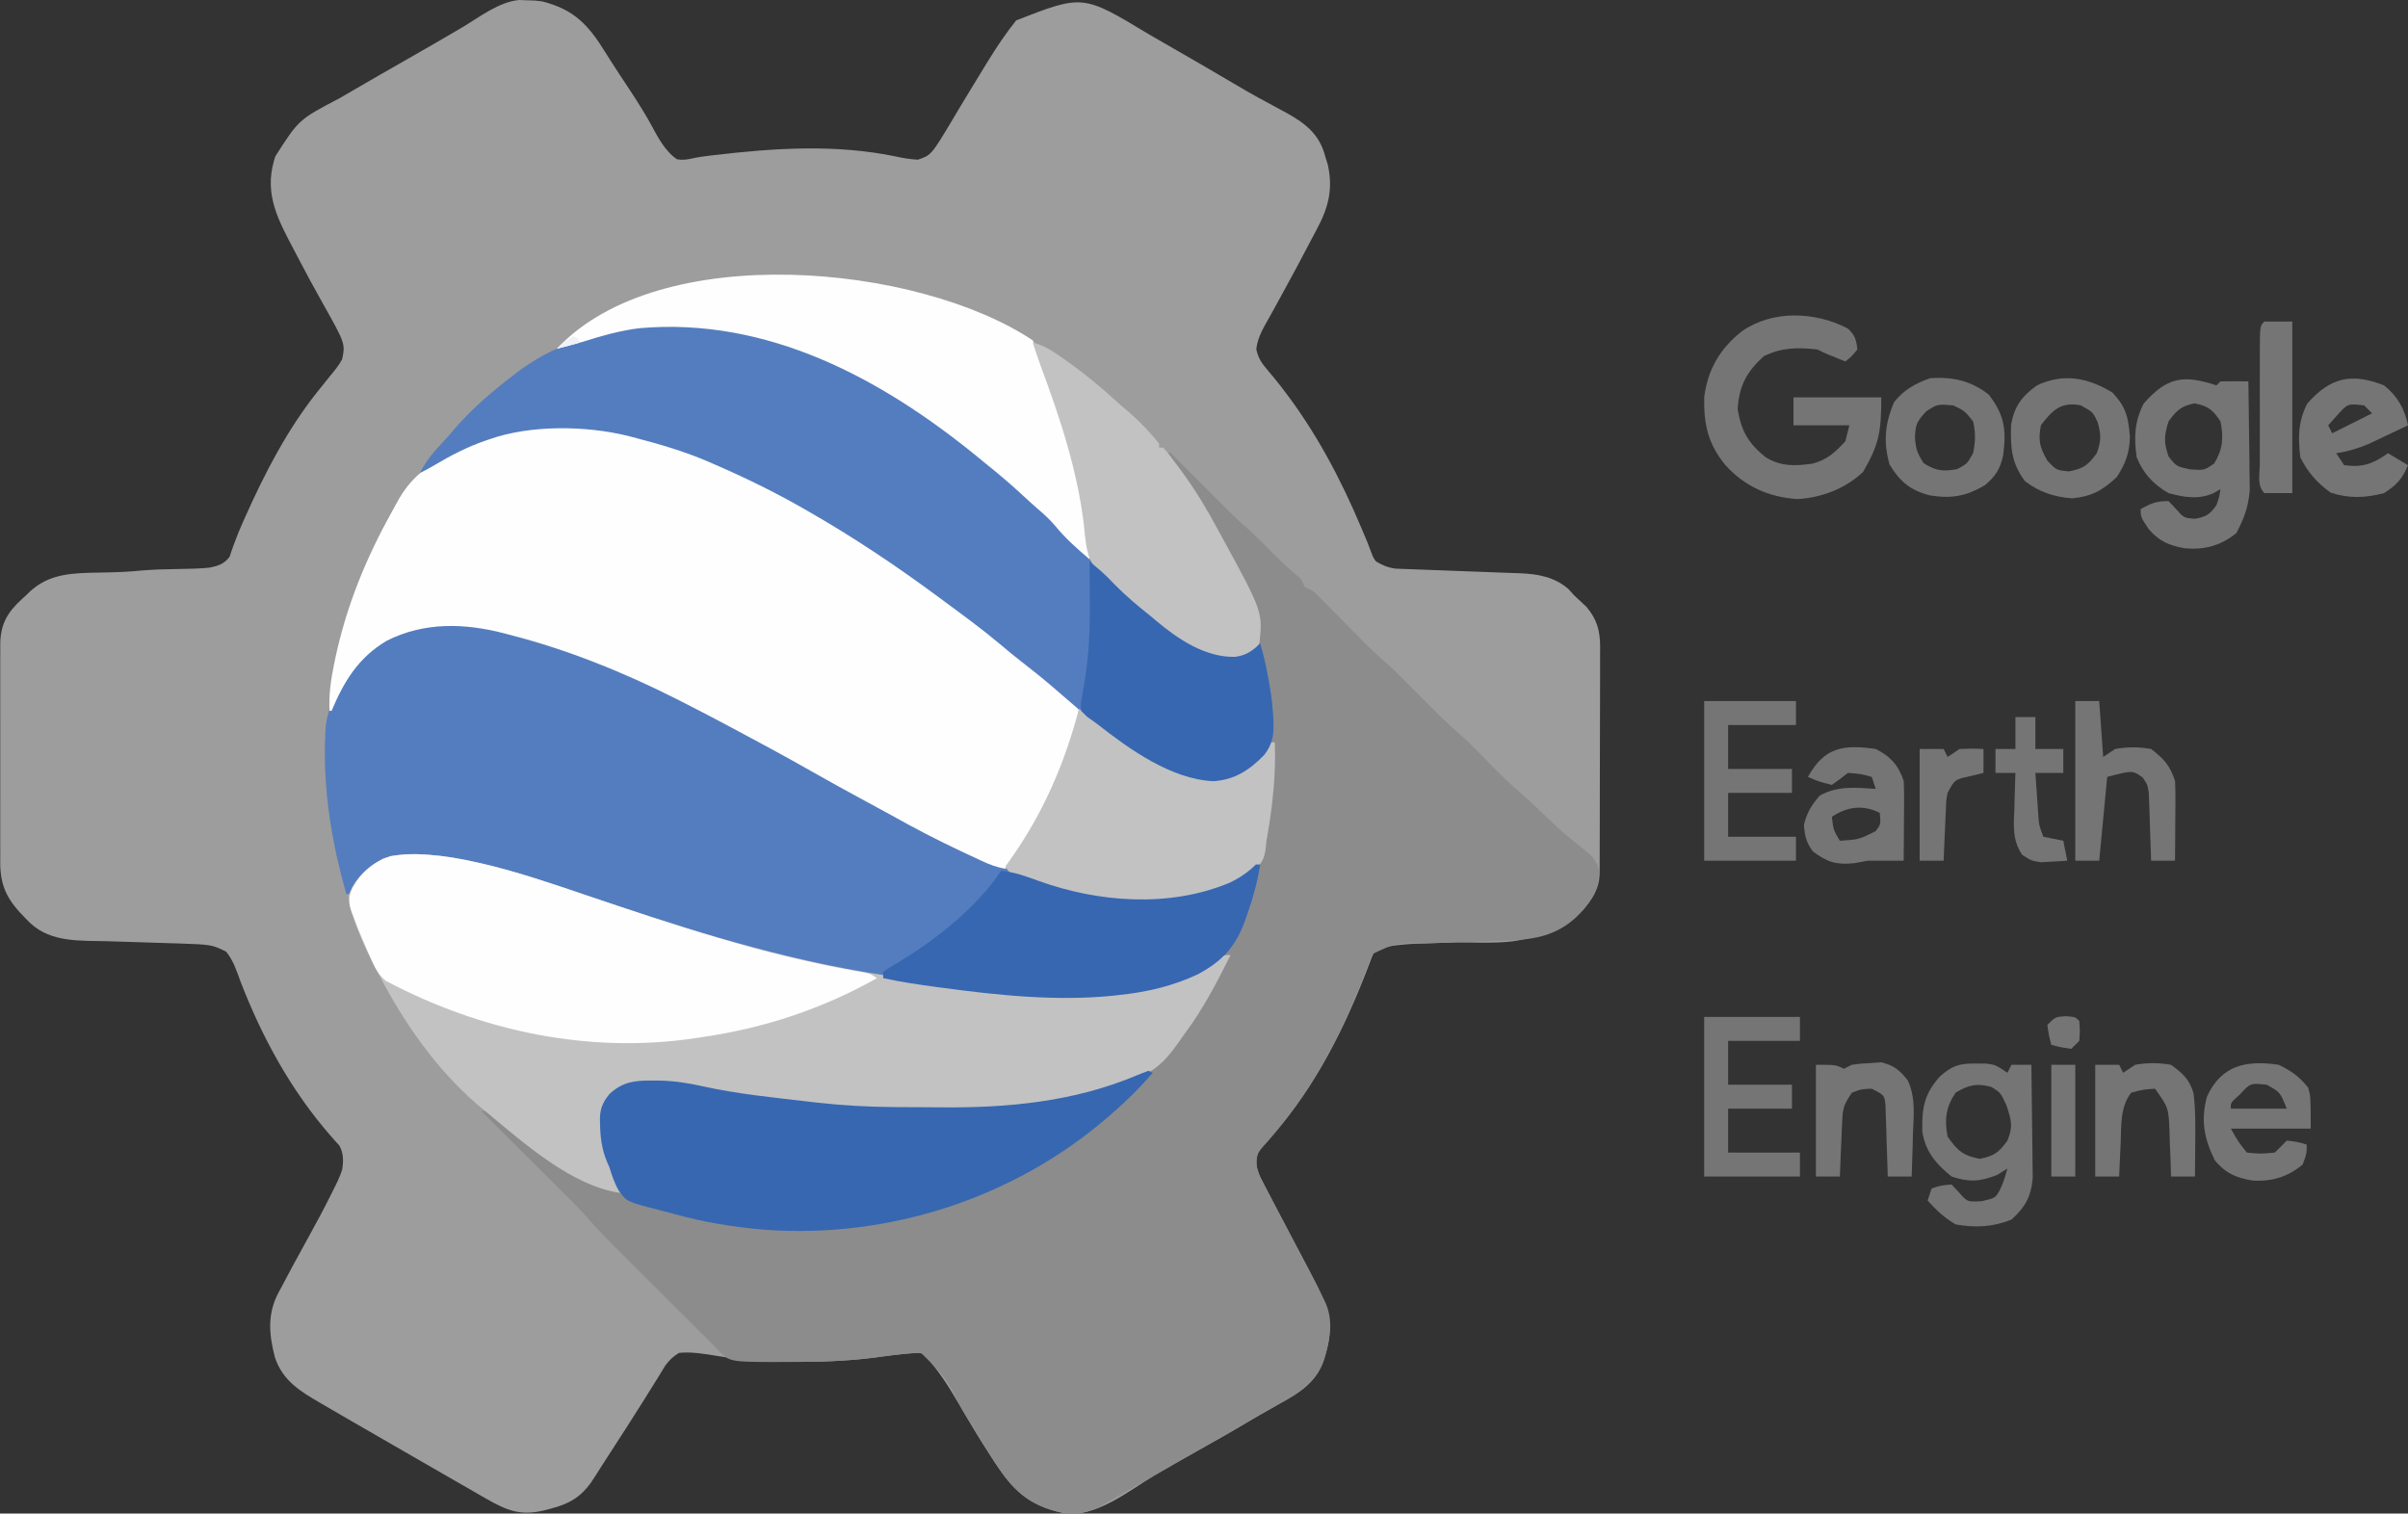 <?xml version="1.0" encoding="UTF-8" standalone="no"?>
<!-- Created with Inkscape (http://www.inkscape.org/) -->

<svg
   width="1023.659"
   height="643.483"
   viewBox="0 0 1023.659 643.483"
   version="1.1"
   id="svg1"
   xml:space="preserve"
   xmlns="http://www.w3.org/2000/svg"
   xmlns:svg="http://www.w3.org/2000/svg"><rect x="0" y="0" width="1023.659" height="643.483" fill="#333333" stroke="none"/><defs
     id="defs1" /><g
     id="layer1"
     transform="translate(-448.17,-218.185)"><g
       id="g25"
       transform="translate(-245.925,895.065)"><g
         id="g24"><g
           id="g20"
           transform="translate(-524.751,-74.41)"><path
             d="m 2004.303,-462.82 c 3.138,2.785 3.689,4.801 4.115,8.932 -2.438,2.969 -2.438,2.969 -5.089,5.089 -8.057,-3.181 -8.057,-3.181 -11.874,-5.089 -8.449,-0.927 -15.09,-0.919 -22.794,2.862 -7.332,6.617 -10.537,12.667 -11.132,22.582 1.646,9.38 4.488,14.344 11.874,20.355 6.596,4.031 12.533,3.774 19.978,2.73 6.363,-1.744 9.463,-4.694 13.948,-9.515 0.56,-2.239 1.119,-4.478 1.696,-6.785 -7.837,0 -15.674,0 -23.748,0 0,-3.918 0,-7.837 0,-11.874 12.315,0 24.63,0 37.318,0 0,14.536 -0.872,19.887 -7.739,31.699 -7.485,7.101 -17.562,10.948 -27.883,11.556 -12.098,-0.782 -22.386,-5.352 -30.533,-14.312 -7.51,-9.081 -9.377,-17.496 -9.111,-29.089 1.492,-11.715 6.754,-20.689 16.002,-27.949 13.081,-9.143 31.168,-8.395 44.971,-1.193 z"
             fill="#000000"
             id="path1"
             style="fill:#757575;fill-opacity:1;stroke-width:1.696" /><path
             d="m 2161.084,-438.621 c 0.56,-0.56 1.12,-1.12 1.696,-1.696 3.957,-0.069 7.917,-0.072 11.874,0 0.127,7.271 0.218,14.542 0.28,21.814 0.025,2.469 0.06,4.939 0.104,7.408 0.062,3.567 0.091,7.133 0.113,10.7 0.027,2.141 0.053,4.282 0.081,6.487 -0.677,7.237 -2.346,11.616 -5.667,18.049 -6.644,5.387 -13.493,7.253 -22.025,6.48 -6.707,-1.235 -10.789,-2.958 -15.293,-8.177 -3.393,-5.089 -3.393,-5.089 -3.393,-8.481 4.491,-2.478 6.606,-3.393 11.874,-3.393 1.05,1.12 2.099,2.239 3.181,3.393 3.326,3.757 3.326,3.757 7.951,4.135 4.889,-0.878 6.358,-1.819 9.224,-5.831 1.212,-3.568 1.212,-3.568 1.696,-6.785 -0.967,0.562 -1.933,1.124 -2.929,1.703 -6.475,2.837 -12.419,1.806 -19.123,-0.007 -6.452,-3.655 -10.79,-8.385 -13.57,-15.267 -1.202,-8.469 -0.935,-15.125 2.969,-22.794 9.819,-11.182 16.783,-12.464 30.957,-7.739 z m -20.355,15.267 c -1.909,5.982 -2.109,9.017 0,14.949 3.278,4.214 3.278,4.214 9.224,5.513 5.975,0.392 5.975,0.392 10.178,-2.544 3.678,-6.032 4.049,-11.024 2.651,-17.917 -3.338,-4.945 -5.186,-6.465 -11.026,-7.633 -5.71,1.142 -7.587,2.967 -11.026,7.633 z"
             fill="#000000"
             id="path2"
             style="fill:#757575;fill-opacity:1;stroke-width:1.696" /><path
             d="m 2064.29,-434.699 c 6.793,8.852 7.524,15.063 6.096,25.981 -1.292,5.766 -3.231,8.635 -7.686,12.504 -8.148,4.793 -14.368,5.832 -23.503,4.353 -8.361,-2.208 -12.664,-5.852 -17.102,-13.153 -2.685,-9.635 -1.968,-17.452 2.014,-26.611 4.359,-5.294 8.875,-7.764 15.267,-10.072 9.519,-0.649 17.386,1.071 24.914,6.997 z m -26.61,7.103 c -4.004,4.448 -4.486,5.372 -4.771,11.026 0.341,4.946 0.926,6.741 3.711,11.026 5.252,3.317 8.097,3.563 14.206,2.544 4.309,-2.329 4.309,-2.329 6.785,-6.785 1.043,-4.757 1.138,-8.825 0,-13.57 -3.574,-4.444 -3.574,-4.444 -8.482,-6.785 -6.678,-0.542 -6.678,-0.542 -11.45,2.544 z"
             fill="#000000"
             id="path6"
             style="fill:#757575;fill-opacity:1;stroke-width:1.696" /><path
             d="m 2232.328,-438.621 c 5.723,4.592 8.692,9.814 10.178,16.963 -3.493,1.672 -6.993,3.331 -10.496,4.983 -1.948,0.925 -3.897,1.85 -5.904,2.803 -4.829,2.044 -8.977,3.321 -14.134,4.088 1.12,1.679 2.239,3.359 3.393,5.089 7.869,1.049 12.247,-0.563 18.659,-5.089 2.799,1.679 5.598,3.359 8.481,5.089 -2.389,5.773 -4.92,8.526 -10.178,11.874 -7.93,2.067 -14.903,2.383 -22.688,-0.212 -5.811,-4.151 -9.741,-8.668 -12.934,-15.055 -0.933,-8.5 -0.953,-15.092 2.969,-22.794 9.784,-11.142 18.812,-13.192 32.654,-7.739 z m -19.931,12.722 c -1.26,1.399 -2.519,2.799 -3.817,4.241 0.56,1.12 1.119,2.239 1.696,3.393 5.598,-2.799 11.196,-5.598 16.963,-8.481 -1.119,-1.12 -2.239,-2.239 -3.393,-3.393 -6.999,-0.761 -6.999,-0.761 -11.45,4.241 z"
             fill="#000000"
             id="path7"
             style="fill:#757575;fill-opacity:1;stroke-width:1.696" /><path
             d="m 2116.875,-435.547 c 5.774,6.124 6.757,10.503 7.421,18.871 -0.204,6.756 -1.855,11.357 -5.619,17.069 -6.151,5.69 -10.569,8.187 -18.977,9.012 -7.736,-0.634 -13.82,-2.598 -20.037,-7.315 -5.827,-7.81 -6.155,-14.326 -5.897,-23.828 1.27,-7.866 4.6,-12.264 10.986,-16.883 11.262,-5.312 21.792,-3.3 32.123,3.075 z m -30.427,13.888 c -1.225,6.534 -0.514,9.269 2.756,15.055 3.786,4.014 3.786,4.014 9.117,4.559 6.221,-1.166 8.168,-2.66 11.874,-7.739 1.854,-5.165 1.903,-7.741 0.424,-13.04 -1.987,-4.407 -1.987,-4.407 -7.209,-7.315 -8.47,-1.56 -11.94,1.88 -16.963,8.481 z"
             fill="#000000"
             id="path8"
             style="fill:#757575;fill-opacity:1;stroke-width:1.696" /><path
             d="m 2181.44,-465.762 c 3.918,0 7.837,0 11.874,0 0,24.07 0,48.141 0,72.94 -3.918,0 -7.837,0 -11.874,0 -3.261,-3.261 -1.915,-8.11 -1.932,-12.449 0,-1.507 0.01,-3.014 0.01,-4.567 0,-1.537 0,-3.075 0,-4.658 0,-3.257 0,-6.514 0.01,-9.771 0.01,-5.004 0,-10.007 -0.011,-15.011 0,-3.156 0,-6.312 0.01,-9.469 0,-1.507 -0.01,-3.014 -0.01,-4.567 0.041,-10.557 0.041,-10.557 1.932,-12.449 z"
             fill="#000000"
             id="path14"
             style="fill:#757575;fill-opacity:1;stroke-width:1.696" /></g><g
           id="g21"
           transform="translate(-846.003,81.867)"><path
             d="m 2264.558,-460.673 c 12.875,0 25.75,0 39.015,0 0,3.359 0,6.717 0,10.178 -9.516,0 -19.032,0 -28.837,0 0,6.158 0,12.315 0,18.659 8.956,0 17.913,0 27.141,0 0,3.359 0,6.717 0,10.178 -8.956,0 -17.913,0 -27.141,0 0,6.158 0,12.315 0,18.659 9.516,0 19.032,0 28.837,0 0,3.359 0,6.717 0,10.178 -12.875,0 -25.75,0 -39.015,0 0,-22.391 0,-44.782 0,-67.852 z"
             fill="#000000"
             id="path5"
             style="fill:#757575;fill-opacity:1;stroke-width:1.696" /><path
             d="m 2337.498,-440.318 c 6.23,3.133 9.639,6.865 11.874,13.57 0.138,2.636 0.182,5.278 0.166,7.918 -0.01,1.514 -0.011,3.028 -0.017,4.589 -0.014,1.575 -0.028,3.151 -0.043,4.774 -0.01,1.595 -0.015,3.19 -0.023,4.834 -0.02,3.937 -0.048,7.874 -0.083,11.811 -5.089,0 -10.178,0 -15.267,0 -1.889,0.35 -3.779,0.7 -5.725,1.06 -7.608,0.787 -11.555,-0.45 -17.599,-4.983 -2.847,-3.844 -3.476,-6.577 -3.817,-11.344 1.294,-5.303 3.174,-8.221 6.679,-12.404 7.763,-4.278 15.176,-3.41 23.854,-2.862 -0.56,-1.679 -1.12,-3.359 -1.696,-5.089 -4.763,-1.313 -4.763,-1.313 -10.178,-1.696 -1.679,1.312 -1.679,1.312 -3.393,2.65 -1.12,0.805 -2.239,1.609 -3.393,2.438 -5.513,-1.378 -5.513,-1.378 -10.178,-3.393 7.023,-12.709 15.044,-13.842 28.837,-11.874 z m -18.659,28.837 c 0.643,5.582 0.643,5.582 3.393,10.178 8.071,-0.52 8.071,-0.52 15.161,-4.029 2.266,-2.917 2.266,-2.917 1.802,-7.845 -7.168,-3.584 -13.903,-2.605 -20.355,1.696 z"
             fill="#000000"
             id="path9"
             style="fill:#757575;fill-opacity:1;stroke-width:1.696" /><path
             d="m 2422.313,-460.673 c 3.359,0 6.717,0 10.178,0 0.56,7.837 1.12,15.674 1.696,23.748 1.679,-1.12 3.359,-2.239 5.089,-3.393 5.2,-0.925 10.064,-0.913 15.267,0 5.567,4.291 7.96,6.916 10.178,13.57 0.138,2.636 0.182,5.278 0.166,7.918 -0.01,1.514 -0.011,3.028 -0.017,4.589 -0.014,1.575 -0.028,3.151 -0.043,4.774 -0.01,1.595 -0.015,3.19 -0.023,4.834 -0.02,3.937 -0.048,7.874 -0.083,11.811 -3.359,0 -6.717,0 -10.178,0 -0.025,-0.95 -0.05,-1.899 -0.075,-2.878 -0.126,-4.307 -0.29,-8.613 -0.455,-12.919 -0.038,-1.495 -0.077,-2.989 -0.116,-4.529 -0.09,-2.157 -0.09,-2.157 -0.182,-4.357 -0.044,-1.324 -0.089,-2.647 -0.135,-4.011 -0.549,-3.612 -0.549,-3.612 -2.59,-6.658 -4.316,-3.095 -4.316,-3.095 -15.106,-0.27 -1.119,11.755 -2.239,23.511 -3.393,35.622 -3.359,0 -6.717,0 -10.178,0 0,-22.391 0,-44.782 0,-67.852 z"
             fill="#000000"
             id="path10"
             style="fill:#757575;fill-opacity:1;stroke-width:1.696" /><path
             d="m 2396.868,-453.888 c 2.799,0 5.598,0 8.481,0 0,4.478 0,8.956 0,13.57 3.918,0 7.837,0 11.874,0 0,3.359 0,6.717 0,10.178 -3.918,0 -7.837,0 -11.874,0 0.239,3.57 0.489,7.139 0.742,10.708 0.138,1.988 0.276,3.975 0.417,6.023 0.345,5.365 0.345,5.365 2.233,10.41 2.799,0.56 5.598,1.12 8.482,1.696 0.56,2.799 1.119,5.598 1.696,8.481 -2.4,0.185 -4.804,0.315 -7.209,0.424 -1.338,0.079 -2.676,0.157 -4.055,0.239 -4.002,-0.663 -4.002,-0.663 -7.872,-3.101 -4.369,-6.513 -3.65,-12.388 -3.34,-20.037 0.031,-1.426 0.061,-2.851 0.093,-4.32 0.08,-3.508 0.201,-7.016 0.331,-10.522 -2.799,0 -5.598,0 -8.481,0 0,-3.359 0,-6.717 0,-10.178 2.799,0 5.598,0 8.481,0 0,-4.478 0,-8.956 0,-13.57 z"
             fill="#000000"
             id="path15"
             style="fill:#757575;fill-opacity:1;stroke-width:1.696" /><path
             d="m 2356.157,-440.318 c 3.359,0 6.717,0 10.178,0 0.56,1.12 1.12,2.239 1.696,3.393 1.679,-1.12 3.359,-2.239 5.089,-3.393 5.407,-0.212 5.407,-0.212 10.178,0 0,3.359 0,6.717 0,10.178 -2.834,0.682 -2.834,0.682 -5.725,1.378 -6.519,1.434 -6.519,1.434 -9.542,7.103 -0.615,3.269 -0.615,3.269 -0.702,6.805 -0.066,1.285 -0.131,2.569 -0.199,3.893 -0.053,1.333 -0.105,2.666 -0.159,4.039 -0.066,1.352 -0.131,2.705 -0.199,4.098 -0.16,3.333 -0.3,6.668 -0.437,10.002 -3.359,0 -6.717,0 -10.178,0 0,-15.674 0,-31.347 0,-47.496 z"
             fill="#000000"
             id="path16"
             style="fill:#757575;fill-opacity:1;stroke-width:1.696" /></g><g
           id="g22"
           transform="translate(-1073.306,216.133)"><path
             d="m 2607.314,-440.848 c 2.181,0.01 2.181,0.01 4.406,0.02 3.969,0.51 3.969,0.51 9.058,3.903 0.56,-1.12 1.119,-2.239 1.696,-3.393 2.799,0 5.598,0 8.481,0 0.126,7.575 0.218,15.15 0.28,22.726 0.025,2.575 0.06,5.15 0.104,7.724 0.062,3.71 0.091,7.419 0.113,11.129 0.027,2.23 0.053,4.459 0.081,6.757 -0.766,7.88 -3.25,12.237 -9.059,17.502 -7.918,3.134 -15.374,3.555 -23.748,2.014 -4.706,-2.795 -8.286,-6.064 -11.874,-10.178 0.56,-1.679 1.12,-3.359 1.696,-5.089 3.817,-1.272 3.817,-1.272 8.481,-1.696 1.05,1.12 2.099,2.239 3.181,3.393 3.515,4.04 3.515,4.04 9.648,3.711 5.783,-1.348 5.783,-1.348 7.726,-4.797 1.616,-3.631 1.616,-3.631 3.194,-9.091 -1.399,0.875 -2.799,1.749 -4.241,2.65 -7.211,2.962 -12.132,3.251 -19.507,0.742 -6.661,-5.358 -11.226,-10.702 -12.444,-19.282 -0.152,-9.752 0.657,-15.497 7.355,-23.125 5.178,-4.657 8.43,-5.755 15.373,-5.619 z m -8.588,12.404 c -4.168,6.252 -4.762,11.402 -3.393,18.659 4.182,5.904 6.529,8.123 13.676,9.436 6.144,-1.176 8.103,-2.717 11.768,-7.739 2.432,-6 1.699,-8.473 -0.318,-14.737 -2.542,-5.607 -2.542,-5.607 -6.467,-8.057 -6.192,-1.741 -9.921,-0.838 -15.267,2.438 z"
             fill="#000000"
             id="path3"
             style="fill:#757575;fill-opacity:1;stroke-width:1.696" /><path
             d="m 2491.86,-460.673 c 13.435,0 26.869,0 40.711,0 0,3.359 0,6.717 0,10.178 -10.076,0 -20.152,0 -30.533,0 0,6.158 0,12.315 0,18.659 8.956,0 17.913,0 27.141,0 0,3.359 0,6.717 0,10.178 -8.956,0 -17.913,0 -27.141,0 0,6.158 0,12.315 0,18.659 10.076,0 20.152,0 30.533,0 0,3.359 0,6.717 0,10.178 -13.435,0 -26.869,0 -40.711,0 0,-22.391 0,-44.782 0,-67.852 z"
             fill="#000000"
             id="path4"
             style="fill:#757575;fill-opacity:1;stroke-width:1.696" /><path
             d="m 2736.126,-440.318 c 5.452,2.726 8.769,4.993 12.51,9.754 1.06,3.817 1.06,3.817 1.06,17.387 -11.195,0 -22.391,0 -33.926,0 3,5.395 3,5.395 6.785,10.178 5.795,0.566 5.795,0.566 11.874,0 1.729,-1.663 3.431,-3.355 5.089,-5.089 4.559,0.53 4.559,0.53 8.481,1.696 0,3.817 0,3.817 -1.696,8.481 -6.483,5.325 -13.198,7.371 -21.522,6.785 -6.936,-1.242 -11.12,-2.979 -15.797,-8.481 -4.563,-9.215 -6.115,-17.031 -3.393,-27.141 6.142,-13.512 16.761,-15.576 30.533,-13.57 z m -16.539,12.616 c -4.003,3.595 -4.003,3.595 -3.817,6.043 7.837,0 15.674,0 23.748,0 -2.796,-6.996 -2.796,-6.996 -8.482,-10.178 -6.978,-0.75 -6.978,-0.75 -11.45,4.135 z"
             fill="#000000"
             id="path11"
             style="fill:#757575;fill-opacity:1;stroke-width:1.696" /><path
             d="m 2658.097,-440.318 c 3.359,0 6.717,0 10.178,0 0.56,1.12 1.12,2.239 1.696,3.393 1.679,-1.12 3.359,-2.239 5.089,-3.393 5.202,-0.925 10.06,-0.895 15.267,0 4.966,3.621 7.771,6.085 9.535,12.033 0.903,6.923 0.82,13.754 0.749,20.727 -0.01,1.418 -0.015,2.836 -0.023,4.297 -0.02,3.48 -0.05,6.96 -0.083,10.439 -3.359,0 -6.717,0 -10.178,0 -0.063,-2.125 -0.127,-4.251 -0.192,-6.441 -0.111,-2.801 -0.224,-5.601 -0.338,-8.402 -0.038,-1.399 -0.077,-2.799 -0.116,-4.241 -0.398,-10.105 -0.398,-10.105 -6.139,-18.235 -4.989,0.312 -4.989,0.312 -10.178,1.696 -4.759,6.174 -4.156,14.166 -4.453,21.628 -0.066,1.345 -0.131,2.69 -0.199,4.075 -0.159,3.306 -0.3,6.613 -0.437,9.919 -3.359,0 -6.717,0 -10.178,0 0,-15.674 0,-31.347 0,-47.496 z"
             fill="#000000"
             id="path12"
             style="fill:#757575;fill-opacity:1;stroke-width:1.696" /><path
             d="m 2539.356,-440.318 c 8.481,0 8.481,0 11.874,1.696 1.12,-0.56 2.239,-1.12 3.393,-1.696 3.744,-0.523 3.744,-0.523 8.163,-0.742 2.168,-0.154 2.168,-0.154 4.38,-0.311 5.287,1.26 8.019,3.446 11.285,7.78 3.361,7.177 2.471,14.996 2.146,22.746 -0.038,1.734 -0.076,3.468 -0.116,5.255 -0.1,4.259 -0.239,8.512 -0.414,12.769 -3.359,0 -6.717,0 -10.178,0 -0.025,-1.01 -0.05,-2.02 -0.075,-3.06 -0.126,-4.565 -0.29,-9.127 -0.455,-13.69 -0.038,-1.59 -0.076,-3.179 -0.116,-4.817 -0.09,-2.28 -0.09,-2.28 -0.182,-4.605 -0.044,-1.404 -0.089,-2.807 -0.135,-4.253 -0.447,-4.167 -0.447,-4.167 -5.822,-6.892 -4.382,0.141 -4.382,0.141 -8.481,1.696 -3.417,5.125 -3.848,6.457 -4.095,12.265 -0.066,1.361 -0.131,2.722 -0.199,4.125 -0.053,1.414 -0.105,2.827 -0.159,4.284 -0.066,1.433 -0.131,2.867 -0.199,4.343 -0.16,3.534 -0.3,7.07 -0.437,10.605 -3.359,0 -6.717,0 -10.178,0 0,-15.674 0,-31.347 0,-47.496 z"
             fill="#000000"
             id="path13"
             style="fill:#757575;fill-opacity:1;stroke-width:1.696" /><path
             d="m 2639.438,-440.318 c 3.359,0 6.717,0 10.178,0 0,15.674 0,31.347 0,47.496 -3.359,0 -6.717,0 -10.178,0 0,-15.674 0,-31.347 0,-47.496 z"
             fill="#000000"
             id="path17"
             style="fill:#757575;fill-opacity:1;stroke-width:1.696" /><path
             d="m 2645.481,-460.991 c 4.135,0.318 4.135,0.318 5.831,2.014 0.318,4.135 0.318,4.135 0,8.481 -1.12,1.12 -2.239,2.239 -3.393,3.393 -4.453,-0.636 -4.453,-0.636 -8.481,-1.696 -1.06,-4.029 -1.06,-4.029 -1.696,-8.481 3.393,-3.393 3.393,-3.393 7.739,-3.711 z"
             fill="#000000"
             id="path18"
             style="fill:#757575;fill-opacity:1;stroke-width:1.696" /></g></g><g
         id="g19"
         transform="matrix(0.895,0,0,0.895,93.948,-659.777)"><path
           id="path1-8"
           d="m 917.273,-19.111 c -9.602,0.751 -19.112,8.225 -27.207,13.031 -8.281,4.875 -16.59,9.694 -24.943,14.445 -9.922,5.645 -19.821,11.329 -29.68,17.084 -1.226,0.715 -2.452,1.43 -3.68,2.143 -19.259,10.08 -19.259,10.08 -30.447,27.578 -0.214,0.709 -0.428,1.418 -0.648,2.148 -4.587,16.102 2.08,28.161 9.523,42.289 0.671,1.287 1.343,2.574 2.014,3.861 3.725,7.126 7.543,14.194 11.486,21.201 10.887,19.41 10.887,19.41 9.375,26.875 -1.599,3.017 -3.681,5.521 -5.875,8.125 -1.205,1.504 -2.408,3.009 -3.609,4.516 -0.599,0.739 -1.198,1.479 -1.814,2.24 -14.64,18.238 -25.395,39.094 -34.889,60.369 -0.338,0.755 -0.675,1.509 -1.023,2.287 -1.488,3.362 -2.874,6.7 -4.121,10.162 -0.385,1.069 -0.771,2.137 -1.168,3.238 -0.299,0.917 -0.598,1.833 -0.906,2.777 -2.464,3.533 -5.541,4.443 -9.594,5.285 -4.582,0.454 -9.148,0.557 -13.75,0.625 -2.412,0.052 -4.823,0.107 -7.234,0.164 -1.182,0.028 -2.364,0.055 -3.582,0.084 -4.157,0.153 -8.278,0.517 -12.42,0.895 -3.226,0.248 -6.435,0.363 -9.67,0.443 -1.125,0.028 -2.251,0.057 -3.41,0.086 -2.289,0.052 -4.578,0.096 -6.867,0.133 -12.08,0.332 -21.506,1.684 -30.066,10.57 l -2.383,2.176 c -6.452,6.006 -9.671,11.336 -9.998,20.25 -0.018,2.093 -0.02,4.186 -0.008,6.279 -0.005,1.149 -0.01,2.299 -0.016,3.482 -0.013,3.782 -0.004,7.562 0.006,11.344 -0.002,2.637 -0.004,5.275 -0.008,7.912 -0.005,5.521 0.002,11.042 0.016,16.562 0.016,6.367 0.01,12.733 -0.006,19.1 -0.015,6.146 -0.013,12.292 -0.004,18.438 0.002,2.606 -0.001,5.213 -0.008,7.818 -0.008,3.645 0.005,7.289 0.021,10.934 -0.006,1.071 -0.013,2.142 -0.019,3.246 0.1,11.794 4.143,18.194 12.408,26.459 l 1.863,1.863 c 10.132,9.387 23.847,8.223 36.855,8.602 2.421,0.079 4.841,0.157 7.262,0.236 3.765,0.12 7.53,0.238 11.295,0.35 3.669,0.11 7.338,0.23 11.006,0.352 1.668,0.045 1.666,0.045 3.367,0.092 16.351,0.563 16.352,0.563 23.246,3.912 3.408,4.198 4.945,9.055 6.793,14.094 10.201,26.519 24.052,51.903 42.84,73.391 0.733,0.84 1.467,1.681 2.223,2.547 0.951,1.019 0.951,1.019 1.922,2.059 2.045,3.856 1.982,7.233 1.328,11.504 -1.101,3.402 -2.623,6.509 -4.25,9.688 -0.447,0.906 -0.896,1.814 -1.357,2.748 -3.267,6.544 -6.744,12.968 -10.268,19.377 -2.046,3.727 -4.089,7.455 -6.125,11.188 -0.562,1.027 -1.124,2.053 -1.703,3.111 -1.71,3.157 -3.382,6.332 -5.047,9.514 -0.526,0.959 -1.052,1.918 -1.594,2.906 -5.252,10.192 -4.422,19.588 -1.633,30.484 3.656,11.172 12.001,16.229 21.727,21.859 0.958,0.56 1.915,1.12 2.902,1.697 3.112,1.816 6.229,3.623 9.348,5.428 1.039,0.602 2.078,1.204 3.148,1.824 6.499,3.763 13.004,7.512 19.514,11.256 4.454,2.564 8.905,5.134 13.355,7.705 9.237,5.334 18.479,10.66 27.732,15.965 0.851,0.489 1.701,0.98 2.578,1.484 10.643,6.09 17.007,8.45 29.1,5.215 0.745,-0.21 1.492,-0.42 2.26,-0.637 1.069,-0.294 1.068,-0.294 2.158,-0.594 8.267,-2.504 13.398,-6.678 17.904,-13.969 0.418,-0.652 0.836,-1.303 1.268,-1.975 0.887,-1.384 1.768,-2.772 2.645,-4.162 1.316,-2.081 2.655,-4.146 4.002,-6.207 4.93,-7.551 9.773,-15.156 14.586,-22.781 l 1.533,-2.426 c 2.14,-3.387 4.274,-6.778 6.354,-10.203 0.594,-0.968 1.189,-1.936 1.801,-2.934 0.725,-1.205 0.725,-1.205 1.465,-2.434 2.014,-2.684 3.717,-4.37 6.598,-6.129 6.108,-0.563 11.971,0.456 18,1.438 1.708,0.27 3.417,0.54 5.125,0.809 1.118,0.181 1.118,0.181 2.258,0.365 6.465,0.961 12.704,1.554 19.234,1.592 0.807,0.007 1.612,0.015 2.443,0.021 2.604,0.017 5.21,0.022 7.814,0.025 0.889,0.002 1.779,0.004 2.695,0.006 13.121,0.007 25.873,-0.642 38.879,-2.502 4.187,-0.595 8.369,-1.075 12.58,-1.461 1.072,-0.099 2.146,-0.197 3.25,-0.299 2.721,0.007 2.721,0.006 5.533,1.756 0.722,1.073 1.444,2.145 2.188,3.25 0.53,0.664 1.06,1.328 1.605,2.012 5.463,6.994 9.789,14.635 14.25,22.287 3.863,6.601 7.858,13.097 12.02,19.514 0.511,0.793 1.021,1.586 1.547,2.402 8.985,13.741 16.157,21.051 32.578,24.785 15.57,3.02 31.938,-10.79 44.625,-18.273 6.385,-3.754 12.84,-7.376 19.312,-10.977 8.304,-4.627 16.56,-9.31 24.721,-14.184 3.316,-1.977 6.665,-3.889 10.025,-5.789 0.985,-0.564 1.968,-1.128 2.982,-1.709 1.914,-1.096 3.834,-2.18 5.762,-3.252 8.666,-5.001 14.809,-10.749 17.51,-20.566 0.296,-1.045 0.295,-1.045 0.598,-2.111 3.738,-14.052 0.021,-22.775 -6.535,-35.139 -0.791,-1.524 -1.582,-3.049 -2.371,-4.574 -2.068,-3.974 -4.171,-7.931 -6.279,-11.885 -2.406,-4.525 -4.783,-9.064 -7.162,-13.604 -0.444,-0.844 -0.888,-1.687 -1.346,-2.557 -1.288,-2.456 -2.567,-4.918 -3.842,-7.381 -0.463,-0.888 -0.926,-1.775 -1.402,-2.689 -0.45,-0.877 -0.901,-1.754 -1.365,-2.658 -0.406,-0.788 -0.812,-1.575 -1.23,-2.387 -1.758,-3.971 -2.385,-7.096 -1.002,-11.266 2.105,-3.056 4.491,-5.787 6.965,-8.543 20.419,-22.839 34.683,-51.819 45.523,-80.238 0.302,-0.787 0.605,-1.576 0.916,-2.387 0.261,-0.694 0.522,-1.387 0.791,-2.102 0.803,-1.73 0.805,-1.73 2.805,-3.73 7.83,-2 15.908,-2.349 23.949,-2.562 1.097,-0.037 2.192,-0.073 3.322,-0.111 3.471,-0.116 6.944,-0.223 10.416,-0.326 32.425,0.465 32.425,0.465 59.312,-15 4.817,-5.538 8.237,-10.586 8.266,-18.141 0.01,-1.013 0.018,-2.026 0.027,-3.07 -10e-4,-1.651 -10e-4,-1.651 0,-3.336 0.01,-1.168 0.013,-2.338 0.02,-3.541 0.019,-3.863 0.023,-7.725 0.025,-11.588 0,-1.334 0.01,-2.666 0.01,-4 0.018,-6.986 0.027,-13.973 0.025,-20.959 -10e-4,-6.498 0.019,-12.994 0.051,-19.492 0.026,-5.59 0.038,-11.179 0.037,-16.77 -5e-4,-3.334 0.01,-6.668 0.025,-10.002 0.02,-3.722 0.014,-7.442 0,-11.164 0.011,-1.095 0.022,-2.19 0.033,-3.318 -0.063,-7.732 -1.423,-12.906 -6.484,-18.975 -0.651,-0.605 -1.302,-1.209 -1.973,-1.832 -0.701,-0.659 -1.403,-1.317 -2.125,-1.996 -0.96,-0.899 -0.959,-0.899 -1.938,-1.816 -0.804,-0.907 -1.609,-1.815 -2.438,-2.75 -6.697,-5.88 -14.706,-7.288 -23.369,-7.592 -0.996,-0.037 -0.996,-0.037 -2.012,-0.074 -1.435,-0.053 -2.87,-0.103 -4.305,-0.152 -2.275,-0.08 -4.55,-0.167 -6.824,-0.256 -6.464,-0.251 -12.929,-0.497 -19.395,-0.723 -3.961,-0.138 -7.922,-0.291 -11.883,-0.451 -1.505,-0.058 -3.01,-0.112 -4.516,-0.16 -2.109,-0.068 -4.216,-0.153 -6.324,-0.242 -1.796,-0.065 -1.797,-0.064 -3.629,-0.131 -3.655,-0.517 -6.149,-1.583 -9.307,-3.469 -1.312,-1.908 -1.312,-1.908 -2.109,-4.059 -0.469,-1.197 -0.469,-1.197 -0.947,-2.418 -0.311,-0.833 -0.623,-1.665 -0.943,-2.523 -0.686,-1.64 -1.379,-3.276 -2.078,-4.91 -0.352,-0.837 -0.704,-1.673 -1.066,-2.535 -9.832,-23.284 -21.569,-45.369 -37.043,-65.43 -0.619,-0.803 -0.618,-0.802 -1.25,-1.621 -1.863,-2.393 -3.763,-4.736 -5.746,-7.031 -2.976,-3.503 -4.658,-5.73 -5.629,-10.285 0.635,-5.943 3.956,-11.062 6.812,-16.188 4.044,-7.31 8.048,-14.64 12,-22 0.341,-0.632 0.68,-1.263 1.031,-1.914 2.242,-4.164 4.45,-8.346 6.623,-12.547 0.721,-1.384 1.453,-2.762 2.193,-4.137 5.582,-10.387 7.908,-19.068 5.305,-30.891 -0.386,-1.281 -0.79,-2.556 -1.215,-3.824 -0.27,-0.956 -0.27,-0.956 -0.545,-1.932 -3.409,-10.703 -11.793,-15.644 -21.267,-20.631 -2.26,-1.226 -4.519,-2.454 -6.777,-3.684 -1.094,-0.59 -2.189,-1.181 -3.316,-1.789 -3.875,-2.113 -7.68,-4.327 -11.469,-6.59 -10.393,-6.17 -20.874,-12.188 -31.352,-18.213 -3.021,-1.739 -6.038,-3.486 -9.055,-5.232 -31.34,-18.927 -31.34,-18.926 -63.004,-6.59 v 0 c -4.888,6.138 -9.186,12.469 -13.277,19.16 -0.638,1.03 -1.276,2.06 -1.934,3.121 -3.285,5.316 -6.528,10.657 -9.742,16.016 -0.612,1.016 -1.224,2.033 -1.853,3.08 -1.149,1.915 -2.291,3.834 -3.426,5.758 -10.122,16.891 -10.123,16.89 -16.482,19.045 -3.612,-0.218 -6.907,-0.717 -10.438,-1.52 -28.51,-5.929 -57.804,-4.041 -86.5,-0.625 -0.678,0.077 -1.356,0.155 -2.055,0.234 -2.848,0.334 -5.618,0.742 -8.418,1.367 -2.58,0.522 -4.438,0.811 -7.027,0.336 -5.873,-4.068 -9.162,-10.733 -12.516,-16.865 -4.456,-8.084 -9.646,-15.705 -14.727,-23.404 -2.344,-3.554 -4.646,-7.125 -6.891,-10.742 -8,-12.854 -14.633,-20.084 -29.867,-23.988 -3.552,-0.46 -3.552,-0.46 -7.188,-0.5 -1.785,-0.077 -1.785,-0.077 -3.605,-0.156 z"
           style="fill:#9d9d9d;fill-opacity:1" /><path
           d="m 1061.066,150.545 c 0.788,0.35 1.577,0.701 2.389,1.062 29.744,13.353 56.379,32.248 80.977,53.53 1.759,1.515 3.529,3.015 5.302,4.513 5.463,4.628 10.861,9.224 15.828,14.391 1.592,1.592 3.267,3.01 5.004,4.441 2.393,2.011 4.447,4.083 6.453,6.477 4.641,5.363 9.639,10.365 14.652,15.376 1.633,1.635 3.258,3.279 4.883,4.923 6.526,6.561 13.253,12.536 20.512,18.287 1.607,1.351 3.212,2.705 4.812,4.062 10.082,8.053 22.144,15.652 35.301,15.289 4.315,-0.525 6.524,-1.586 9.887,-4.352 1.863,-4.795 0.209,-8.999 -1.25,-13.688 -0.267,-0.865 -0.533,-1.73 -0.808,-2.621 -8.838,-27.588 -22.243,-51.88 -39.942,-74.691 0.33,-0.66 0.66,-1.32 1,-2 7.682,7.682 15.364,15.364 23.046,23.046 0.497,0.497 0.994,0.994 1.507,1.506 1.401,1.402 2.799,2.807 4.197,4.212 2.163,2.15 4.394,4.166 6.688,6.174 5.029,4.488 9.767,9.228 14.501,14.024 3.744,3.776 7.566,7.36 11.707,10.706 1.355,1.332 1.355,1.332 2.356,4.332 1.312,0.707 2.649,1.371 4,2 1.566,1.332 1.566,1.332 3.081,2.87 0.574,0.578 1.149,1.156 1.741,1.751 0.61,0.624 1.221,1.248 1.85,1.891 0.962,0.97 0.962,0.97 1.943,1.959 2.05,2.068 4.093,4.142 6.135,6.217 2.029,2.056 4.059,4.111 6.092,6.163 1.263,1.275 2.523,2.553 3.78,3.833 3.682,3.723 7.503,7.207 11.465,10.63 2.821,2.487 5.463,5.131 8.1,7.811 0.82,0.826 0.82,0.826 1.657,1.668 2.298,2.314 4.59,4.635 6.883,6.955 5.622,5.682 11.201,11.31 17.292,16.494 5.324,4.726 10.207,9.952 15.203,15.02 4.493,4.532 9.018,8.929 13.865,13.08 4.093,3.549 7.98,7.328 11.912,11.053 8.193,7.742 8.193,7.742 16.969,14.801 3.863,2.945 6.59,5.159 7.875,9.953 0.433,9.283 -2.827,14.388 -8.812,21.039 -12.625,13.207 -26.882,12.74 -44.156,13.277 -2.276,0.079 -4.552,0.157 -6.828,0.236 -3.528,0.12 -7.056,0.237 -10.584,0.348 -3.446,0.111 -6.892,0.231 -10.338,0.353 -1.557,0.045 -1.557,0.045 -3.145,0.092 -12.664,-0.105 -12.664,-0.105 -23.449,4.916 -2.121,4.973 -4.123,9.969 -6.031,15.027 -10.91,27.999 -26.735,55.841 -47.343,77.947 -1.852,2.587 -2.029,4.886 -1.793,8.003 1.282,5.26 3.959,9.907 6.546,14.621 1.483,2.71 2.914,5.446 4.349,8.183 1.23,2.344 2.466,4.684 3.702,7.025 3.531,6.705 7.021,13.432 10.503,20.162 0.73,1.411 1.462,2.822 2.193,4.233 1.034,1.994 2.066,3.989 3.096,5.984 0.902,1.743 0.902,1.743 1.823,3.521 4.208,8.527 2.971,17.288 0.361,26.135 -0.179,0.649 -0.359,1.297 -0.543,1.966 -3.283,10.247 -11.179,15.376 -20.206,20.347 -2.155,1.221 -4.31,2.443 -6.465,3.664 -1.11,0.622 -2.22,1.243 -3.363,1.884 -4.358,2.451 -8.685,4.954 -13.012,7.46 -3.252,1.884 -6.509,3.761 -9.766,5.636 -4.401,2.535 -8.799,5.074 -13.195,7.617 -10.714,6.196 -21.439,12.373 -32.199,18.488 -1.432,0.818 -1.432,0.818 -2.893,1.653 -0.887,0.503 -1.775,1.005 -2.689,1.523 -0.772,0.439 -1.544,0.877 -2.339,1.329 -8.178,4.266 -15.284,4.312 -24.101,1.585 -14.739,-4.863 -20.776,-13.85 -28.728,-26.528 -0.895,-1.413 -0.895,-1.413 -1.807,-2.855 -3.791,-6.013 -7.489,-12.078 -11.152,-18.169 -7.814,-15.199 -7.814,-15.199 -19.478,-26.851 -6.209,0.156 -12.406,0.873 -18.551,1.754 -13.774,1.972 -27.306,2.551 -41.199,2.559 -1.278,0.005 -1.278,0.005 -2.582,0.01 -28.149,0.065 -28.149,0.065 -32.998,-4.531 -1.322,-1.382 -1.322,-1.382 -2.67,-2.792 -1.865,-1.861 -3.731,-3.721 -5.597,-5.581 -5.454,-5.438 -10.905,-10.878 -16.355,-16.319 -3.288,-3.283 -6.577,-6.565 -9.868,-9.845 -3.198,-3.187 -6.394,-6.377 -9.588,-9.568 -1.21,-1.208 -2.421,-2.416 -3.633,-3.623 -5.561,-5.537 -11.059,-11.065 -16.157,-17.037 -4.117,-4.633 -8.592,-8.938 -12.985,-13.308 -1.066,-1.065 -2.133,-2.129 -3.199,-3.194 -2.781,-2.777 -5.565,-5.551 -8.35,-8.325 -2.851,-2.841 -5.699,-5.684 -8.548,-8.528 -5.571,-5.56 -11.145,-11.117 -16.721,-16.672 4.087,0 5.692,2.139 8.562,4.75 16.762,14.658 36.773,26.077 57.438,34.25 -0.482,-1.146 -0.964,-2.292 -1.461,-3.473 -0.638,-1.53 -1.276,-3.06 -1.914,-4.59 -0.317,-0.752 -0.634,-1.504 -0.961,-2.279 -3.095,-7.447 -5.025,-14.135 -5.039,-22.221 -0.025,-0.729 -0.049,-1.458 -0.074,-2.209 -0.028,-5.207 1.068,-8.077 4.449,-12.229 6.277,-5.794 11.834,-6.389 20.062,-6.375 0.98,0.002 1.96,0.003 2.97,0.005 7.223,0.119 13.915,1.082 20.945,2.663 16.73,3.736 33.95,5.396 50.959,7.394 1.01,0.119 2.02,0.239 3.061,0.362 12.513,1.424 24.976,2.115 37.568,2.189 1.002,0.006 1.002,0.006 2.025,0.012 3.548,0.021 7.096,0.035 10.643,0.044 2.859,0.009 5.717,0.029 8.576,0.061 31.726,0.347 62.477,-2.851 92.315,-14.419 0.824,-0.316 1.648,-0.632 2.496,-0.958 4.78,-1.958 7.941,-3.999 11.379,-7.979 1.025,-1.137 1.025,-1.137 2.07,-2.297 11.912,-14.223 20.612,-30.193 28.93,-46.703 -0.678,0.447 -1.356,0.895 -2.055,1.355 -15.725,10.215 -31.247,15.73 -49.945,17.645 -0.938,0.111 -1.877,0.222 -2.844,0.336 -88.968,8.849 -181.619,-23.43 -264.453,-51.463 -10.641,-3.595 -21.216,-7.103 -32.14,-9.748 -1.762,-0.43 -1.762,-0.43 -3.56,-0.869 -15.776,-3.745 -36.048,-8.446 -50.952,0.221 -4.27,3.172 -7.098,6.925 -9.801,11.461 -0.412,0.681 -0.825,1.361 -1.25,2.062 -0.66,0 -1.32,0 -2,0 -6.945,-24.63 -11.106,-49.303 -10,-75 0.019,-0.879 0.039,-1.758 0.059,-2.664 0.77,-13.206 9.545,-27.369 18.941,-36.336 6.658,-5.558 13.845,-9.136 22,-12 0.703,-0.247 1.405,-0.495 2.129,-0.75 13.012,-3.667 28.038,-1.422 40.871,1.75 0.879,0.215 1.759,0.43 2.665,0.652 27.692,6.93 53.717,17.895 79.335,30.348 1.056,0.512 2.112,1.024 3.2,1.552 14.5,7.065 28.702,14.617 42.8,22.448 1.088,0.603 2.176,1.206 3.296,1.827 9.556,5.295 19.102,10.609 28.645,15.927 11.647,6.487 23.334,12.9 35.059,19.246 0.816,0.444 1.632,0.888 2.473,1.345 9.367,5.081 18.84,9.837 28.527,14.28 0.951,0.438 1.901,0.877 2.881,1.329 1.327,0.599 1.327,0.599 2.682,1.21 0.785,0.355 1.57,0.711 2.379,1.077 2.162,0.932 2.162,0.932 5.059,0.759 1.845,-2.253 3.457,-4.457 5.062,-6.875 0.483,-0.72 0.966,-1.439 1.464,-2.181 11.244,-17.012 19.561,-34.884 25.536,-54.382 0.325,-1.037 0.325,-1.037 0.655,-2.096 1.104,-3.819 1.748,-6.71 0.282,-10.467 -1.895,-2.237 -1.895,-2.237 -4.375,-4.25 -0.906,-0.779 -1.812,-1.557 -2.746,-2.359 -0.95,-0.789 -1.9,-1.578 -2.879,-2.391 -0.898,-0.748 -1.797,-1.495 -2.723,-2.266 -2.747,-2.261 -5.511,-4.498 -8.277,-6.734 -1.771,-1.458 -3.542,-2.916 -5.312,-4.375 -6.49,-5.303 -13.064,-10.491 -19.688,-15.625 -0.798,-0.619 -1.596,-1.237 -2.418,-1.875 -10.567,-8.171 -21.192,-16.178 -32.301,-23.599 -2.641,-1.768 -5.271,-3.552 -7.902,-5.335 -26.254,-17.73 -53.267,-33.609 -82.379,-46.191 -1.005,-0.444 -1.005,-0.444 -2.031,-0.897 -11.914,-5.244 -24.389,-8.837 -36.969,-12.103 -0.761,-0.198 -1.522,-0.396 -2.306,-0.6 -20.026,-4.915 -46.192,-5.279 -65.694,1.6 -0.629,0.214 -1.258,0.429 -1.907,0.649 -8.597,2.972 -16.372,6.977 -24.167,11.616 -2.279,1.351 -4.537,2.595 -6.926,3.734 2.932,-5.998 6.958,-10.454 11.504,-15.316 1.991,-2.141 3.879,-4.312 5.746,-6.559 7.878,-8.995 17.044,-16.787 26.5,-24.062 0.672,-0.519 1.344,-1.038 2.037,-1.573 8.609,-6.496 17.221,-11.265 27.463,-14.677 1.005,-0.342 2.01,-0.683 3.045,-1.035 37.832,-12.601 78.672,-7.909 114.705,8.223 z"
           fill="#8c8c8c"
           id="path3-0" /><path
           d="m 909.066,280.545 c 0.879,0.215 1.759,0.43 2.665,0.652 27.692,6.93 53.717,17.895 79.335,30.348 1.056,0.512 2.112,1.024 3.2,1.552 14.5,7.065 28.702,14.617 42.8,22.448 1.088,0.603 2.176,1.206 3.296,1.827 9.556,5.295 19.102,10.609 28.645,15.927 11.647,6.487 23.334,12.9 35.059,19.246 0.816,0.444 1.632,0.888 2.473,1.345 17.59,9.542 35.627,18.038 54.527,24.655 0.624,0.225 1.248,0.451 1.892,0.683 28.778,10.383 62.993,12.998 91.73,0.942 3.694,-1.777 6.813,-3.736 9.898,-6.426 1.48,-1.199 1.48,-1.199 4.481,-2.199 -1.197,7.873 -3.162,15.185 -5.812,22.688 -0.331,0.98 -0.661,1.961 -1.002,2.971 -4.506,12.914 -10.601,19.969 -22.686,26.467 -11.844,5.636 -24.496,8.544 -37.5,9.875 -0.939,0.111 -1.877,0.222 -2.844,0.336 -88.968,8.849 -181.619,-23.43 -264.453,-51.463 -10.641,-3.595 -21.216,-7.103 -32.14,-9.748 -1.175,-0.287 -2.349,-0.574 -3.56,-0.869 -15.776,-3.745 -36.048,-8.446 -50.952,0.221 -4.27,3.172 -7.098,6.925 -9.801,11.461 -0.412,0.681 -0.825,1.361 -1.25,2.062 -0.66,0 -1.32,0 -2,0 -6.945,-24.63 -11.106,-49.303 -10,-75 0.019,-0.879 0.039,-1.758 0.059,-2.664 0.77,-13.206 9.545,-27.369 18.941,-36.336 6.658,-5.558 13.845,-9.136 22,-12 1.054,-0.371 1.054,-0.371 2.129,-0.75 13.012,-3.667 28.038,-1.422 40.871,1.75 z"
           fill="#547dbf"
           id="path4-0" /><path
           d="m 1019.066,204.545 c 0.923,0.411 1.847,0.822 2.798,1.245 15.338,6.908 29.842,15.012 44.202,23.755 0.835,0.506 1.67,1.013 2.53,1.535 25.285,15.422 49.342,32.986 72.47,51.465 1.334,1.06 1.334,1.06 2.695,2.141 9.552,7.606 19,15.336 28.262,23.293 1.853,1.562 3.739,3.087 5.68,4.539 0.739,0.566 1.477,1.132 2.238,1.715 0.637,0.458 1.274,0.915 1.93,1.387 2.011,3.241 1.013,6.405 0.195,9.926 -1.054,3.861 -2.279,7.648 -3.562,11.438 -0.359,1.06 -0.717,2.121 -1.087,3.213 -6.627,19.16 -16.089,37.87 -29.351,53.349 -4.118,-0.642 -7.502,-1.99 -11.277,-3.738 -0.599,-0.277 -1.198,-0.553 -1.815,-0.838 -1.952,-0.905 -3.899,-1.82 -5.845,-2.736 -0.67,-0.314 -1.341,-0.628 -2.031,-0.951 -11.349,-5.325 -22.39,-11.083 -33.32,-17.225 -3.848,-2.144 -7.728,-4.227 -11.608,-6.313 -8.885,-4.778 -17.711,-9.645 -26.479,-14.635 -12.428,-7.067 -25.001,-13.852 -37.625,-20.562 -0.985,-0.525 -1.97,-1.05 -2.985,-1.59 -6.641,-3.531 -13.311,-7 -20.015,-10.41 -0.956,-0.487 -1.912,-0.974 -2.897,-1.475 -25.304,-12.776 -51.63,-23.44 -79.103,-30.525 -1.509,-0.4 -1.509,-0.4 -3.048,-0.808 -18.844,-4.89 -38.079,-5.452 -55.827,3.558 -13.388,7.965 -20.204,19.143 -26.125,33.25 -0.33,0 -0.66,0 -1,0 -0.319,-7.558 0.58,-14.485 2.125,-21.875 0.226,-1.093 0.452,-2.186 0.685,-3.312 5.265,-24.727 14.558,-47.368 26.861,-69.429 0.847,-1.52 1.683,-3.047 2.502,-4.582 6.406,-11.87 14.881,-17.824 26.827,-23.803 0.646,-0.323 1.292,-0.646 1.957,-0.979 42.488,-20.675 90.171,-8.233 131.043,9.979 z"
           fill="#fefefe"
           id="path5-9" /><path
           d="m 872.066,386.795 c 1.107,0.072 1.107,0.072 2.236,0.146 7.718,0.576 15.228,1.88 22.764,3.604 1.168,0.264 1.168,0.264 2.36,0.533 16.791,3.884 33.006,9.473 49.309,14.994 81.601,27.604 174.093,57.652 291.331,36.473 3.364,-1.946 6.515,-4.156 9.645,-6.461 2.356,-1.539 2.356,-1.539 5.356,-1.539 -6.458,12.941 -12.999,25.538 -21.645,37.164 -1.389,1.883 -2.727,3.796 -4.066,5.715 -5.71,7.981 -10.842,12.731 -20.289,16.121 -1.004,0.37 -1.004,0.37 -2.029,0.747 -5.273,1.924 -10.597,3.634 -15.971,5.253 -1.218,0.371 -2.436,0.743 -3.691,1.125 -23.627,6.525 -47.762,7.504 -72.091,7.266 -2.803,-0.022 -5.606,-0.021 -8.409,-0.02 -16.352,-10e-4 -32.548,-0.541 -48.809,-2.371 -0.866,-0.096 -1.732,-0.192 -2.624,-0.291 -5.076,-0.57 -10.145,-1.185 -15.212,-1.831 -2.495,-0.318 -4.99,-0.626 -7.486,-0.934 -8.159,-1.02 -16.294,-2.145 -24.408,-3.479 -0.716,-0.116 -1.431,-0.233 -2.168,-0.353 -3.477,-0.588 -6.875,-1.287 -10.286,-2.183 -5.014,-1.221 -9.681,-1.297 -14.815,-1.304 -0.946,-0.025 -1.892,-0.049 -2.867,-0.074 -6.218,-0.026 -10.97,0.844 -16.133,4.449 -5.556,5.983 -5.561,11.363 -5.426,19.172 0.468,8.387 3.763,16.72 7.621,24.121 0.805,1.707 0.805,1.707 0.805,4.707 -22.883,-3.275 -45.965,-23.841 -63,-38 -0.608,-0.495 -1.217,-0.99 -1.844,-1.5 -19.516,-15.931 -35.281,-37.451 -47.156,-59.5 -0.351,-0.643 -0.702,-1.286 -1.064,-1.949 -6.586,-12.178 -13.846,-26.273 -15.936,-40.051 2.652,-8.204 9.108,-13.915 16.5,-17.875 6.474,-2.081 12.757,-2.318 19.5,-1.875 z"
           fill="#c2c2c2"
           id="path6-0" /><path
           d="m 1061.066,150.545 c 0.788,0.35 1.577,0.701 2.389,1.062 29.744,13.353 56.379,32.248 80.977,53.53 1.759,1.515 3.529,3.015 5.302,4.513 5.463,4.628 10.861,9.224 15.828,14.391 1.592,1.592 3.267,3.01 5.004,4.441 2.393,2.011 4.447,4.083 6.453,6.477 4.641,5.363 9.639,10.365 14.652,15.376 1.633,1.635 3.258,3.279 4.883,4.923 6.526,6.561 13.253,12.536 20.512,18.287 1.607,1.351 3.212,2.705 4.812,4.062 10.099,8.066 22.134,15.614 35.305,15.301 5.049,-0.636 8.286,-2.767 11.883,-6.363 1.475,4.918 2.64,9.822 3.562,14.875 0.129,0.707 0.259,1.414 0.392,2.142 0.897,4.995 1.741,9.916 2.046,14.983 0.088,1.101 0.175,2.202 0.266,3.336 0.331,7.061 0.112,12.053 -4.367,17.699 -6.872,7.112 -14.096,11.815 -24.148,12.402 -26.571,-1.274 -51.935,-23.788 -71.035,-40.27 -1.176,-1.014 -2.351,-2.029 -3.527,-3.043 -0.588,-0.508 -1.176,-1.016 -1.782,-1.539 -4.664,-4.005 -9.452,-7.823 -14.309,-11.591 -3.647,-2.835 -7.203,-5.751 -10.722,-8.746 -8.498,-7.13 -17.453,-13.665 -26.375,-20.25 -0.735,-0.545 -1.469,-1.091 -2.226,-1.652 -20.111,-14.904 -41.032,-28.934 -62.774,-41.348 -0.869,-0.497 -1.738,-0.994 -2.633,-1.506 -13.448,-7.635 -27.175,-14.36 -41.367,-20.494 -1.005,-0.444 -1.005,-0.444 -2.031,-0.897 -11.914,-5.244 -24.389,-8.837 -36.969,-12.103 -0.761,-0.198 -1.522,-0.396 -2.306,-0.6 -20.026,-4.915 -46.192,-5.279 -65.694,1.6 -0.629,0.214 -1.258,0.429 -1.907,0.649 -8.597,2.972 -16.372,6.977 -24.167,11.616 -2.279,1.351 -4.537,2.595 -6.926,3.734 2.932,-5.998 6.958,-10.454 11.504,-15.316 1.991,-2.141 3.879,-4.312 5.746,-6.559 7.878,-8.995 17.044,-16.787 26.5,-24.062 0.672,-0.519 1.344,-1.038 2.037,-1.573 8.609,-6.496 17.221,-11.265 27.463,-14.677 1.005,-0.342 2.01,-0.683 3.045,-1.035 37.832,-12.601 78.672,-7.909 114.705,8.223 z"
           fill="#547dbf"
           id="path7-5" /><path
           d="m 872.066,386.795 c 1.107,0.072 1.107,0.072 2.236,0.146 7.718,0.576 15.228,1.88 22.764,3.604 1.168,0.264 1.168,0.264 2.36,0.533 16.791,3.884 33.006,9.473 49.309,14.994 41.688,14.102 83.821,28.226 127.249,35.876 1.018,0.183 2.037,0.365 3.086,0.553 0.895,0.154 1.791,0.309 2.713,0.468 2.283,0.575 2.283,0.575 5.283,2.575 -25.82,14.585 -53.651,23.782 -83,28 -0.977,0.154 -0.977,0.154 -1.973,0.312 -51.295,7.943 -102.847,-2.978 -148.34,-27.066 -3.72,-3.109 -5.257,-6.55 -7.188,-10.934 -0.568,-1.252 -0.568,-1.252 -1.148,-2.53 -2.51,-5.632 -4.875,-11.322 -7.04,-17.095 -0.268,-0.686 -0.536,-1.372 -0.812,-2.079 -1.624,-4.581 -1.53,-7.212 0.5,-11.609 4.172,-7.416 9.915,-12.305 18,-15 5.41,-0.857 10.526,-1.11 16,-0.75 z"
           fill="#fefefe"
           id="path8-2" /><path
           d="m 1216.066,489.545 c 0.66,0.33 1.32,0.66 2,1 -5.929,6.86 -12.126,13.091 -19,19 -1.355,1.187 -1.355,1.187 -2.738,2.398 -44.66,38.314 -103.716,57.328 -162.25,53.129 -15.046,-1.245 -29.574,-3.62 -44.109,-7.717 -1.93,-0.539 -3.867,-1.053 -5.81,-1.543 -15.862,-4.015 -15.862,-4.015 -19.742,-9.404 -1.987,-3.438 -3.173,-7.077 -4.352,-10.863 -0.422,-0.982 -0.843,-1.965 -1.277,-2.977 -2.429,-5.937 -3.114,-11.55 -3.223,-17.898 -0.019,-0.714 -0.037,-1.428 -0.056,-2.163 0.062,-5.119 1.374,-8.011 4.556,-11.962 6.277,-5.794 11.834,-6.389 20.062,-6.375 1.47,0.002 1.47,0.002 2.97,0.005 7.223,0.119 13.915,1.082 20.945,2.663 16.73,3.736 33.95,5.396 50.959,7.394 1.515,0.179 1.515,0.179 3.061,0.362 12.513,1.424 24.976,2.115 37.568,2.189 1.002,0.006 1.002,0.006 2.025,0.012 3.548,0.021 7.095,0.035 10.643,0.044 2.859,0.009 5.717,0.029 8.576,0.061 32.136,0.352 63.862,-2.603 93.786,-15.26 1.781,-0.748 3.59,-1.43 5.404,-2.096 z"
           fill="#3767b0"
           id="path9-8" /><path
           d="m 1161.066,142.545 c 1.223,2.461 1.223,2.461 2.418,5.59 0.669,1.745 0.669,1.745 1.351,3.525 0.474,1.274 0.947,2.548 1.419,3.823 0.363,0.968 0.363,0.968 0.733,1.956 10.863,29.068 18.108,58.221 21.08,89.107 -5.889,-4.99 -11.556,-9.992 -16.438,-16 -2.554,-2.99 -5.219,-5.416 -8.203,-7.957 -2.258,-1.955 -4.455,-3.966 -6.644,-5.999 -6.041,-5.609 -12.278,-10.891 -18.716,-16.044 -1.143,-0.934 -2.284,-1.869 -3.426,-2.805 -45.687,-37.276 -99.616,-66.194 -160.207,-60.968 -9.398,1.114 -18.456,3.773 -27.465,6.589 -3.932,1.223 -7.9,2.215 -11.902,3.184 48.75,-52.1 171.597,-40.269 226,-4 z"
           fill="#fefefe"
           id="path10-5" /><path
           d="m 1183.066,317.545 c 0.477,0.361 0.953,0.723 1.445,1.095 11.7,8.827 23.588,17.152 36.555,24.03 0.835,0.449 1.67,0.898 2.53,1.36 9.382,4.834 19.701,8.463 30.228,5.823 7.994,-2.603 13.262,-6.307 18.055,-13.184 0.722,-1.031 1.444,-2.062 2.188,-3.125 0.66,0 1.32,0 2,0 0.558,14.69 -0.979,29.785 -3.527,44.242 -0.508,2.748 -0.508,2.748 -0.727,5.516 -0.605,5.131 -1.692,7.741 -5.746,11.055 -22.383,15.183 -51.369,17.01 -77.516,12.871 -10.022,-1.966 -19.641,-4.968 -29.297,-8.246 -0.879,-0.293 -1.758,-0.586 -2.663,-0.887 -0.819,-0.286 -1.638,-0.572 -2.482,-0.866 -1.098,-0.378 -1.098,-0.378 -2.218,-0.764 -1.825,-0.92 -1.825,-0.92 -3.825,-3.92 0.678,-0.946 1.356,-1.892 2.055,-2.867 15.879,-22.437 25.958,-45.584 32.945,-72.133 z"
           fill="#c2c2c2"
           id="path11-1" /><path
           d="m 1267.066,391.545 c 0.66,0 1.32,0 2,0 -1.197,7.873 -3.162,15.185 -5.812,22.688 -0.331,0.98 -0.661,1.961 -1.002,2.971 -4.506,12.914 -10.601,19.969 -22.686,26.467 -11.844,5.636 -24.496,8.544 -37.5,9.875 -0.938,0.111 -1.877,0.222 -2.844,0.336 -27.21,2.706 -54.688,-0.203 -81.656,-3.836 -0.798,-0.108 -1.597,-0.215 -2.42,-0.326 -8.416,-1.143 -16.774,-2.38 -25.08,-4.174 0,-0.99 0,-1.98 0,-3 2.346,-1.633 4.657,-3.074 7.125,-4.5 17.948,-10.808 37.14,-25.897 48.875,-43.5 6.409,0.588 11.986,2.658 18,4.875 28.488,10.207 62.158,12.709 90.613,0.75 4.707,-2.259 8.699,-4.937 12.387,-8.625 z"
           fill="#3767b1"
           id="path12-5" /><path
           d="m 1161.066,143.545 c 5.359,1.448 9.283,3.964 13.75,7.125 1.059,0.74 1.059,0.74 2.139,1.496 8.383,5.909 16.176,12.315 23.744,19.235 2.086,1.89 4.214,3.708 6.367,5.52 5.078,4.422 9.765,9.392 14,14.625 0,0.66 0,1.32 0,2 0.66,0 1.32,0 2,0 2.549,2.736 4.705,5.816 6.938,8.812 1.01,1.353 1.01,1.353 2.039,2.733 6.425,8.762 11.893,17.889 17.023,27.454 0.361,0.659 0.723,1.317 1.095,1.996 20.161,36.91 20.161,36.91 18.627,51.681 -1.028,3.309 -2.892,4.436 -5.722,6.323 -7.378,2.459 -14.093,1.77 -21.053,-1.508 -7.05,-3.589 -13.702,-7.621 -19.947,-12.492 -0.856,-0.665 -1.712,-1.33 -2.594,-2.016 -6.342,-5.066 -12.377,-10.441 -18.246,-16.043 -1.981,-1.884 -3.932,-3.541 -6.102,-5.227 -8.493,-7.009 -8.676,-14.519 -9.719,-24.839 -3.05,-25.85 -11.323,-50.921 -20.361,-75.192 -1.411,-3.868 -2.701,-7.77 -3.978,-11.684 z"
           fill="#c2c2c2"
           id="path13-4" /><path
           d="m 1188.066,247.545 c 1.111,0.943 2.222,1.888 3.331,2.833 0.618,0.526 1.237,1.052 1.874,1.593 2.479,2.173 4.755,4.516 7.045,6.886 5.248,5.34 10.882,10.037 16.75,14.688 0.799,0.678 1.598,1.356 2.422,2.055 10.585,8.89 23.525,17.646 37.695,17.309 5.049,-0.636 8.286,-2.767 11.883,-6.363 1.475,4.918 2.64,9.822 3.562,14.875 0.129,0.707 0.259,1.414 0.392,2.142 0.898,4.995 1.741,9.916 2.046,14.983 0.088,1.101 0.175,2.202 0.266,3.336 0.331,7.061 0.112,12.053 -4.367,17.699 -6.872,7.112 -14.096,11.815 -24.148,12.402 -19.96,-0.957 -39.738,-15.125 -54.904,-27.012 -1.202,-0.928 -2.434,-1.818 -3.696,-2.662 -1.685,-1.19 -1.685,-1.19 -4.15,-3.764 -0.219,-3.426 -0.219,-3.426 0.5,-7.312 0.217,-1.254 0.433,-2.509 0.656,-3.801 0.13,-0.735 0.261,-1.47 0.395,-2.227 2.218,-13.148 2.705,-25.853 2.574,-39.16 -0.01,-1.806 -0.019,-3.612 -0.027,-5.418 -0.022,-4.361 -0.056,-8.721 -0.098,-13.082 z"
           fill="#3767b1"
           id="path14-1" /><path
           d="m 943.066,140.545 c 2,1 2,1 3,3 -5.445,1.485 -5.445,1.485 -11,3 2.636,-2.636 4.721,-4.318 8,-6 z"
           fill="#f0f2f6"
           id="path15-5" /></g></g></g></svg>
